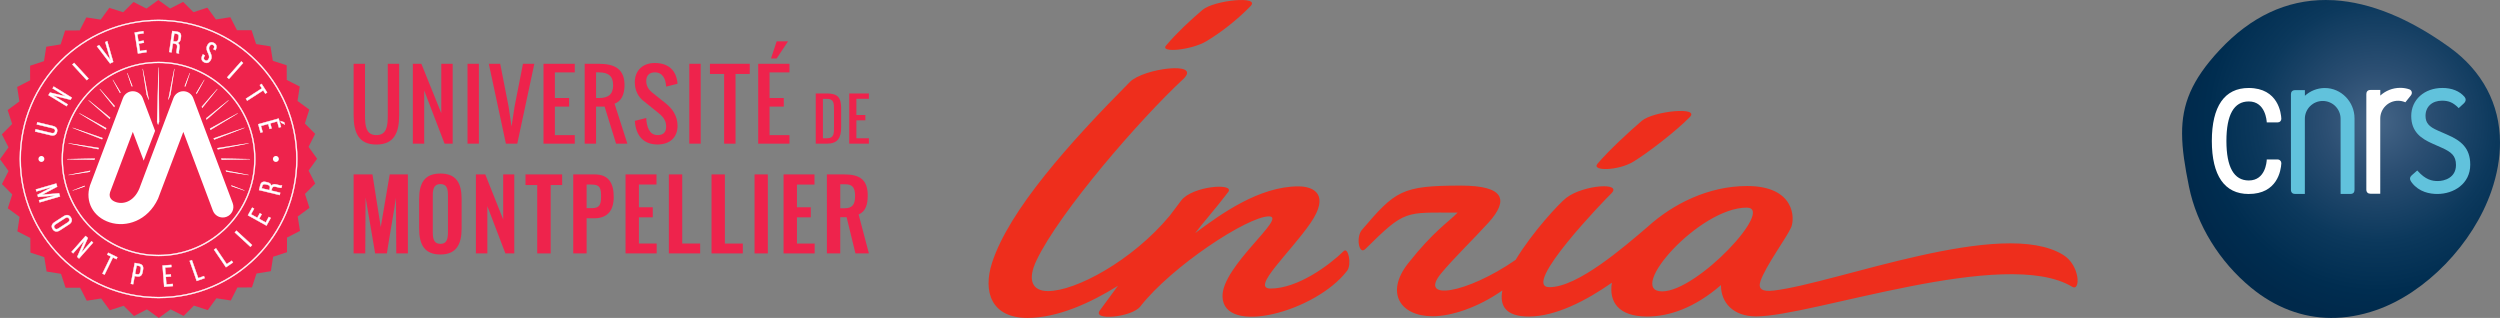 <?xml version="1.0" encoding="UTF-8" standalone="no"?>
<svg
   xmlns:dc="http://purl.org/dc/elements/1.1/"
   xmlns:cc="http://creativecommons.org/ns#"
   xmlns:rdf="http://www.w3.org/1999/02/22-rdf-syntax-ns#"
   xmlns:svg="http://www.w3.org/2000/svg"
   xmlns="http://www.w3.org/2000/svg"
   xmlns:xlink="http://www.w3.org/1999/xlink"
   xmlns:sodipodi="http://sodipodi.sourceforge.net/DTD/sodipodi-0.dtd"
   xmlns:inkscape="http://www.inkscape.org/namespaces/inkscape"
   width="1002.616pt"
   height="127.5pt"
   viewBox="0 0 1002.616 127.5"
   version="1.2"
   id="svg507"
   sodipodi:docname="All_logos.svg"
   inkscape:version="1.0.2 (1.0.2+r75+1)">
  <rect x="0" y="0" width="1002.616" height="127.5" fill="#808080" stroke="none"/>
  <sodipodi:namedview
     pagecolor="#ffffff"
     bordercolor="#666666"
     borderopacity="1"
     objecttolerance="10"
     gridtolerance="10"
     guidetolerance="10"
     inkscape:pageopacity="0"
     inkscape:pageshadow="2"
     inkscape:window-width="3368"
     inkscape:window-height="1376"
     id="namedview509"
     showgrid="false"
     inkscape:zoom="0.26325252"
     inkscape:cx="839.11488"
     inkscape:cy="27.351975"
     inkscape:window-x="72"
     inkscape:window-y="27"
     inkscape:window-maximized="1"
     inkscape:current-layer="surface3461"
     fit-margin-top="0"
     fit-margin-left="0"
     fit-margin-right="0"
     fit-margin-bottom="0" />
  <defs
     id="defs328">
    <inkscape:perspective
       sodipodi:type="inkscape:persp3d"
       inkscape:vp_x="0 : -18.334746 : 1"
       inkscape:vp_y="0 : 1000 : 0"
       inkscape:vp_z="640.17133 : -18.334746 : 1"
       inkscape:persp3d-origin="320.08566 : -66.946351 : 1"
       id="perspective1354" />
    <clipPath
       id="clip1">
      <path
         d="M 145.852,0 H 273.27 V 127.5 H 145.852 Z m 0,0"
         id="path2" />
    </clipPath>
    <clipPath
       id="clip2">
      <path
         d="m 486,37 h 8.32 V 58 H 486 Z m 0,0"
         id="path5" />
    </clipPath>
    <clipPath
       id="clip3">
      <path
         d="m 477,69 h 17.32 v 33 H 477 Z m 0,0"
         id="path8" />
    </clipPath>
    <clipPath
       id="clip4">
      <path
         d="M 203,164 H 640.172 V 291.668 H 203 Z m 0,0"
         id="path11" />
    </clipPath>
    <clipPath
       id="clip5">
      <path
         d="M 0,164 H 128 V 291.668 H 0 Z m 0,0"
         id="path14" />
    </clipPath>
    <clipPath
       id="clip6">
      <path
         d="m 61.035,164.266 c -1.145,-0.062 -2.289,-0.098 -3.41,-0.098 -15.785,-0.023 -30.078,6.691 -42.535,20.016 C 3.766,196.285 -0.051,206.035 0,217.797 c 0.012,6.289 1.133,13.164 2.777,21.277 3.109,15.273 12.18,30.012 24.879,40.453 9.711,7.984 20.559,12.066 31.992,12.141 5.91,0.039 11.992,-0.988 18.148,-3.121 19.891,-6.859 38.918,-26.508 46.266,-47.789 2.324,-6.727 3.461,-13.285 3.438,-19.523 C 127.449,206 120.48,192.641 107.18,183.086 91.031,171.492 75.52,165.168 61.035,164.266 Z m 0,0"
         id="path17" />
    </clipPath>
    <clipPath
       id="clip8">
      <path
         d="M 0,0 H 128 V 127.668 H 0 Z m 0,0"
         id="path20" />
    </clipPath>
    <clipPath
       id="clip9">
      <path
         d="M 61.035,0.266 C 59.891,0.203 58.746,0.168 57.625,0.168 41.84,0.145 27.547,6.859 15.09,20.184 3.766,32.285 -0.051,42.035 0,53.797 c 0.012,6.289 1.133,13.164 2.777,21.277 3.109,15.273 12.18,30.012 24.879,40.453 9.711,7.984 20.559,12.066 31.992,12.141 5.91,0.039 11.992,-0.988 18.148,-3.121 C 97.688,117.688 116.715,98.039 124.062,76.758 126.387,70.031 127.523,63.473 127.5,57.234 127.449,42 120.48,28.641 107.18,19.086 91.031,7.492 75.52,1.168 61.035,0.266 Z m 0,0"
         id="path23" />
    </clipPath>
    <clipPath
       id="clip10">
      <path
         d="M 61.035,0.266 C 59.891,0.203 58.746,0.168 57.625,0.168 41.84,0.145 27.547,6.859 15.09,20.184 3.766,32.285 -0.051,42.035 0,53.797 c 0.012,6.289 1.133,13.164 2.777,21.277 3.109,15.273 12.18,30.012 24.879,40.453 9.711,7.984 20.559,12.066 31.992,12.141 5.91,0.039 11.992,-0.988 18.148,-3.121 C 97.688,117.688 116.715,98.039 124.062,76.758 126.387,70.031 127.523,63.473 127.5,57.234 127.449,42 120.48,28.641 107.18,19.086 91.031,7.492 75.52,1.168 61.035,0.266 Z m 0,0"
         id="path26" />
    </clipPath>
    <radialGradient
       id="radial0"
       gradientUnits="userSpaceOnUse"
       cx="749.261"
       cy="-495.318"
       fx="749.261"
       fy="-495.318"
       r="80.478"
       gradientTransform="matrix(1,0,0,-1,-671.079,-446.333)">
      <stop
         offset="0"
         style="stop-color:rgb(26.907%,39.474%,52.82%);stop-opacity:1;"
         id="stop29" />
      <stop
         offset="0.008"
         style="stop-color:rgb(26.683%,39.278%,52.64%);stop-opacity:1;"
         id="stop31" />
      <stop
         offset="0.012"
         style="stop-color:rgb(26.534%,39.145%,52.521%);stop-opacity:1;"
         id="stop33" />
      <stop
         offset="0.016"
         style="stop-color:rgb(26.384%,39.014%,52.4%);stop-opacity:1;"
         id="stop35" />
      <stop
         offset="0.02"
         style="stop-color:rgb(26.233%,38.881%,52.281%);stop-opacity:1;"
         id="stop37" />
      <stop
         offset="0.023"
         style="stop-color:rgb(26.083%,38.75%,52.161%);stop-opacity:1;"
         id="stop39" />
      <stop
         offset="0.027"
         style="stop-color:rgb(25.934%,38.617%,52.04%);stop-opacity:1;"
         id="stop41" />
      <stop
         offset="0.031"
         style="stop-color:rgb(25.784%,38.486%,51.921%);stop-opacity:1;"
         id="stop43" />
      <stop
         offset="0.035"
         style="stop-color:rgb(25.633%,38.353%,51.801%);stop-opacity:1;"
         id="stop45" />
      <stop
         offset="0.039"
         style="stop-color:rgb(25.484%,38.222%,51.682%);stop-opacity:1;"
         id="stop47" />
      <stop
         offset="0.043"
         style="stop-color:rgb(25.334%,38.091%,51.561%);stop-opacity:1;"
         id="stop49" />
      <stop
         offset="0.047"
         style="stop-color:rgb(25.185%,37.958%,51.44%);stop-opacity:1;"
         id="stop51" />
      <stop
         offset="0.051"
         style="stop-color:rgb(25.035%,37.827%,51.321%);stop-opacity:1;"
         id="stop53" />
      <stop
         offset="0.055"
         style="stop-color:rgb(24.884%,37.694%,51.201%);stop-opacity:1;"
         id="stop55" />
      <stop
         offset="0.059"
         style="stop-color:rgb(24.734%,37.563%,51.082%);stop-opacity:1;"
         id="stop57" />
      <stop
         offset="0.062"
         style="stop-color:rgb(24.585%,37.43%,50.961%);stop-opacity:1;"
         id="stop59" />
      <stop
         offset="0.066"
         style="stop-color:rgb(24.435%,37.299%,50.842%);stop-opacity:1;"
         id="stop61" />
      <stop
         offset="0.07"
         style="stop-color:rgb(24.284%,37.166%,50.722%);stop-opacity:1;"
         id="stop63" />
      <stop
         offset="0.074"
         style="stop-color:rgb(24.135%,37.035%,50.601%);stop-opacity:1;"
         id="stop65" />
      <stop
         offset="0.078"
         style="stop-color:rgb(23.985%,36.903%,50.482%);stop-opacity:1;"
         id="stop67" />
      <stop
         offset="0.082"
         style="stop-color:rgb(23.836%,36.771%,50.362%);stop-opacity:1;"
         id="stop69" />
      <stop
         offset="0.086"
         style="stop-color:rgb(23.685%,36.639%,50.243%);stop-opacity:1;"
         id="stop71" />
      <stop
         offset="0.09"
         style="stop-color:rgb(23.535%,36.507%,50.122%);stop-opacity:1;"
         id="stop73" />
      <stop
         offset="0.094"
         style="stop-color:rgb(23.386%,36.375%,50.002%);stop-opacity:1;"
         id="stop75" />
      <stop
         offset="0.098"
         style="stop-color:rgb(23.236%,36.243%,49.883%);stop-opacity:1;"
         id="stop77" />
      <stop
         offset="0.102"
         style="stop-color:rgb(23.087%,36.111%,49.762%);stop-opacity:1;"
         id="stop79" />
      <stop
         offset="0.105"
         style="stop-color:rgb(22.935%,35.979%,49.643%);stop-opacity:1;"
         id="stop81" />
      <stop
         offset="0.109"
         style="stop-color:rgb(22.786%,35.847%,49.522%);stop-opacity:1;"
         id="stop83" />
      <stop
         offset="0.113"
         style="stop-color:rgb(22.636%,35.716%,49.402%);stop-opacity:1;"
         id="stop85" />
      <stop
         offset="0.117"
         style="stop-color:rgb(22.487%,35.583%,49.283%);stop-opacity:1;"
         id="stop87" />
      <stop
         offset="0.121"
         style="stop-color:rgb(22.336%,35.452%,49.162%);stop-opacity:1;"
         id="stop89" />
      <stop
         offset="0.125"
         style="stop-color:rgb(22.186%,35.32%,49.043%);stop-opacity:1;"
         id="stop91" />
      <stop
         offset="0.129"
         style="stop-color:rgb(22.037%,35.188%,48.923%);stop-opacity:1;"
         id="stop93" />
      <stop
         offset="0.133"
         style="stop-color:rgb(21.887%,35.056%,48.804%);stop-opacity:1;"
         id="stop95" />
      <stop
         offset="0.137"
         style="stop-color:rgb(21.736%,34.924%,48.683%);stop-opacity:1;"
         id="stop97" />
      <stop
         offset="0.141"
         style="stop-color:rgb(21.587%,34.792%,48.563%);stop-opacity:1;"
         id="stop99" />
      <stop
         offset="0.145"
         style="stop-color:rgb(21.437%,34.66%,48.444%);stop-opacity:1;"
         id="stop101" />
      <stop
         offset="0.148"
         style="stop-color:rgb(21.288%,34.529%,48.323%);stop-opacity:1;"
         id="stop103" />
      <stop
         offset="0.152"
         style="stop-color:rgb(21.138%,34.396%,48.204%);stop-opacity:1;"
         id="stop105" />
      <stop
         offset="0.156"
         style="stop-color:rgb(20.987%,34.265%,48.083%);stop-opacity:1;"
         id="stop107" />
      <stop
         offset="0.16"
         style="stop-color:rgb(20.837%,34.132%,47.963%);stop-opacity:1;"
         id="stop109" />
      <stop
         offset="0.164"
         style="stop-color:rgb(20.688%,34.001%,47.844%);stop-opacity:1;"
         id="stop111" />
      <stop
         offset="0.168"
         style="stop-color:rgb(20.538%,33.868%,47.723%);stop-opacity:1;"
         id="stop113" />
      <stop
         offset="0.172"
         style="stop-color:rgb(20.387%,33.737%,47.604%);stop-opacity:1;"
         id="stop115" />
      <stop
         offset="0.176"
         style="stop-color:rgb(20.238%,33.604%,47.484%);stop-opacity:1;"
         id="stop117" />
      <stop
         offset="0.18"
         style="stop-color:rgb(20.088%,33.473%,47.365%);stop-opacity:1;"
         id="stop119" />
      <stop
         offset="0.184"
         style="stop-color:rgb(19.939%,33.342%,47.244%);stop-opacity:1;"
         id="stop121" />
      <stop
         offset="0.188"
         style="stop-color:rgb(19.788%,33.209%,47.124%);stop-opacity:1;"
         id="stop123" />
      <stop
         offset="0.191"
         style="stop-color:rgb(19.638%,33.078%,47.005%);stop-opacity:1;"
         id="stop125" />
      <stop
         offset="0.195"
         style="stop-color:rgb(19.489%,32.945%,46.884%);stop-opacity:1;"
         id="stop127" />
      <stop
         offset="0.199"
         style="stop-color:rgb(19.339%,32.814%,46.765%);stop-opacity:1;"
         id="stop129" />
      <stop
         offset="0.203"
         style="stop-color:rgb(19.189%,32.681%,46.645%);stop-opacity:1;"
         id="stop131" />
      <stop
         offset="0.207"
         style="stop-color:rgb(19.038%,32.55%,46.524%);stop-opacity:1;"
         id="stop133" />
      <stop
         offset="0.211"
         style="stop-color:rgb(18.889%,32.419%,46.405%);stop-opacity:1;"
         id="stop135" />
      <stop
         offset="0.215"
         style="stop-color:rgb(18.739%,32.286%,46.284%);stop-opacity:1;"
         id="stop137" />
      <stop
         offset="0.219"
         style="stop-color:rgb(18.59%,32.155%,46.165%);stop-opacity:1;"
         id="stop139" />
      <stop
         offset="0.223"
         style="stop-color:rgb(18.439%,32.022%,46.045%);stop-opacity:1;"
         id="stop141" />
      <stop
         offset="0.227"
         style="stop-color:rgb(18.289%,31.891%,45.926%);stop-opacity:1;"
         id="stop143" />
      <stop
         offset="0.23"
         style="stop-color:rgb(18.14%,31.758%,45.805%);stop-opacity:1;"
         id="stop145" />
      <stop
         offset="0.234"
         style="stop-color:rgb(17.99%,31.627%,45.685%);stop-opacity:1;"
         id="stop147" />
      <stop
         offset="0.238"
         style="stop-color:rgb(17.839%,31.494%,45.566%);stop-opacity:1;"
         id="stop149" />
      <stop
         offset="0.242"
         style="stop-color:rgb(17.69%,31.363%,45.445%);stop-opacity:1;"
         id="stop151" />
      <stop
         offset="0.246"
         style="stop-color:rgb(17.54%,31.232%,45.326%);stop-opacity:1;"
         id="stop153" />
      <stop
         offset="0.25"
         style="stop-color:rgb(17.39%,31.099%,45.206%);stop-opacity:1;"
         id="stop155" />
      <stop
         offset="0.254"
         style="stop-color:rgb(17.169%,30.927%,45.042%);stop-opacity:1;"
         id="stop157" />
      <stop
         offset="0.262"
         style="stop-color:rgb(16.878%,30.721%,44.838%);stop-opacity:1;"
         id="stop159" />
      <stop
         offset="0.27"
         style="stop-color:rgb(16.588%,30.521%,44.638%);stop-opacity:1;"
         id="stop161" />
      <stop
         offset="0.277"
         style="stop-color:rgb(16.296%,30.321%,44.438%);stop-opacity:1;"
         id="stop163" />
      <stop
         offset="0.285"
         style="stop-color:rgb(16.006%,30.121%,44.238%);stop-opacity:1;"
         id="stop165" />
      <stop
         offset="0.293"
         style="stop-color:rgb(15.717%,29.921%,44.04%);stop-opacity:1;"
         id="stop167" />
      <stop
         offset="0.301"
         style="stop-color:rgb(15.425%,29.723%,43.84%);stop-opacity:1;"
         id="stop169" />
      <stop
         offset="0.309"
         style="stop-color:rgb(15.135%,29.523%,43.64%);stop-opacity:1;"
         id="stop171" />
      <stop
         offset="0.316"
         style="stop-color:rgb(14.845%,29.323%,43.44%);stop-opacity:1;"
         id="stop173" />
      <stop
         offset="0.324"
         style="stop-color:rgb(14.554%,29.123%,43.24%);stop-opacity:1;"
         id="stop175" />
      <stop
         offset="0.332"
         style="stop-color:rgb(14.264%,28.923%,43.04%);stop-opacity:1;"
         id="stop177" />
      <stop
         offset="0.34"
         style="stop-color:rgb(13.974%,28.723%,42.842%);stop-opacity:1;"
         id="stop179" />
      <stop
         offset="0.348"
         style="stop-color:rgb(13.683%,28.525%,42.642%);stop-opacity:1;"
         id="stop181" />
      <stop
         offset="0.355"
         style="stop-color:rgb(13.393%,28.325%,42.442%);stop-opacity:1;"
         id="stop183" />
      <stop
         offset="0.363"
         style="stop-color:rgb(13.103%,28.125%,42.242%);stop-opacity:1;"
         id="stop185" />
      <stop
         offset="0.371"
         style="stop-color:rgb(12.811%,27.925%,42.043%);stop-opacity:1;"
         id="stop187" />
      <stop
         offset="0.379"
         style="stop-color:rgb(12.521%,27.725%,41.843%);stop-opacity:1;"
         id="stop189" />
      <stop
         offset="0.387"
         style="stop-color:rgb(12.231%,27.525%,41.643%);stop-opacity:1;"
         id="stop191" />
      <stop
         offset="0.395"
         style="stop-color:rgb(11.94%,27.325%,41.444%);stop-opacity:1;"
         id="stop193" />
      <stop
         offset="0.402"
         style="stop-color:rgb(11.65%,27.127%,41.245%);stop-opacity:1;"
         id="stop195" />
      <stop
         offset="0.41"
         style="stop-color:rgb(11.36%,26.927%,41.045%);stop-opacity:1;"
         id="stop197" />
      <stop
         offset="0.418"
         style="stop-color:rgb(11.07%,26.727%,40.845%);stop-opacity:1;"
         id="stop199" />
      <stop
         offset="0.426"
         style="stop-color:rgb(10.779%,26.527%,40.645%);stop-opacity:1;"
         id="stop201" />
      <stop
         offset="0.434"
         style="stop-color:rgb(10.489%,26.328%,40.445%);stop-opacity:1;"
         id="stop203" />
      <stop
         offset="0.441"
         style="stop-color:rgb(10.199%,26.128%,40.247%);stop-opacity:1;"
         id="stop205" />
      <stop
         offset="0.449"
         style="stop-color:rgb(9.908%,25.929%,40.047%);stop-opacity:1;"
         id="stop207" />
      <stop
         offset="0.457"
         style="stop-color:rgb(9.618%,25.729%,39.847%);stop-opacity:1;"
         id="stop209" />
      <stop
         offset="0.465"
         style="stop-color:rgb(9.328%,25.529%,39.647%);stop-opacity:1;"
         id="stop211" />
      <stop
         offset="0.473"
         style="stop-color:rgb(9.036%,25.33%,39.447%);stop-opacity:1;"
         id="stop213" />
      <stop
         offset="0.48"
         style="stop-color:rgb(8.746%,25.13%,39.247%);stop-opacity:1;"
         id="stop215" />
      <stop
         offset="0.488"
         style="stop-color:rgb(8.456%,24.93%,39.049%);stop-opacity:1;"
         id="stop217" />
      <stop
         offset="0.496"
         style="stop-color:rgb(8.165%,24.731%,38.849%);stop-opacity:1;"
         id="stop219" />
      <stop
         offset="0.504"
         style="stop-color:rgb(7.947%,24.582%,38.699%);stop-opacity:1;"
         id="stop221" />
      <stop
         offset="0.508"
         style="stop-color:rgb(7.802%,24.481%,38.599%);stop-opacity:1;"
         id="stop223" />
      <stop
         offset="0.512"
         style="stop-color:rgb(7.657%,24.382%,38.499%);stop-opacity:1;"
         id="stop225" />
      <stop
         offset="0.516"
         style="stop-color:rgb(7.512%,24.281%,38.399%);stop-opacity:1;"
         id="stop227" />
      <stop
         offset="0.52"
         style="stop-color:rgb(7.367%,24.182%,38.3%);stop-opacity:1;"
         id="stop229" />
      <stop
         offset="0.523"
         style="stop-color:rgb(7.222%,24.081%,38.2%);stop-opacity:1;"
         id="stop231" />
      <stop
         offset="0.527"
         style="stop-color:rgb(7.075%,23.982%,38.1%);stop-opacity:1;"
         id="stop233" />
      <stop
         offset="0.531"
         style="stop-color:rgb(6.931%,23.883%,38%);stop-opacity:1;"
         id="stop235" />
      <stop
         offset="0.535"
         style="stop-color:rgb(6.786%,23.782%,37.9%);stop-opacity:1;"
         id="stop237" />
      <stop
         offset="0.539"
         style="stop-color:rgb(6.641%,23.683%,37.801%);stop-opacity:1;"
         id="stop239" />
      <stop
         offset="0.543"
         style="stop-color:rgb(6.496%,23.582%,37.7%);stop-opacity:1;"
         id="stop241" />
      <stop
         offset="0.547"
         style="stop-color:rgb(6.351%,23.483%,37.601%);stop-opacity:1;"
         id="stop243" />
      <stop
         offset="0.551"
         style="stop-color:rgb(6.204%,23.383%,37.502%);stop-opacity:1;"
         id="stop245" />
      <stop
         offset="0.555"
         style="stop-color:rgb(6.059%,23.283%,37.401%);stop-opacity:1;"
         id="stop247" />
      <stop
         offset="0.559"
         style="stop-color:rgb(5.914%,23.184%,37.302%);stop-opacity:1;"
         id="stop249" />
      <stop
         offset="0.562"
         style="stop-color:rgb(5.769%,23.083%,37.201%);stop-opacity:1;"
         id="stop251" />
      <stop
         offset="0.566"
         style="stop-color:rgb(5.624%,22.984%,37.102%);stop-opacity:1;"
         id="stop253" />
      <stop
         offset="0.57"
         style="stop-color:rgb(5.479%,22.884%,37.003%);stop-opacity:1;"
         id="stop255" />
      <stop
         offset="0.574"
         style="stop-color:rgb(5.334%,22.784%,36.902%);stop-opacity:1;"
         id="stop257" />
      <stop
         offset="0.578"
         style="stop-color:rgb(5.188%,22.684%,36.803%);stop-opacity:1;"
         id="stop259" />
      <stop
         offset="0.582"
         style="stop-color:rgb(5.043%,22.585%,36.702%);stop-opacity:1;"
         id="stop261" />
      <stop
         offset="0.586"
         style="stop-color:rgb(4.796%,22.403%,36.516%);stop-opacity:1;"
         id="stop263" />
      <stop
         offset="0.598"
         style="stop-color:rgb(4.515%,22.163%,36.264%);stop-opacity:1;"
         id="stop265" />
      <stop
         offset="0.609"
         style="stop-color:rgb(4.303%,21.95%,36.034%);stop-opacity:1;"
         id="stop267" />
      <stop
         offset="0.621"
         style="stop-color:rgb(4.091%,21.738%,35.803%);stop-opacity:1;"
         id="stop269" />
      <stop
         offset="0.633"
         style="stop-color:rgb(3.807%,21.454%,35.497%);stop-opacity:1;"
         id="stop271" />
      <stop
         offset="0.652"
         style="stop-color:rgb(3.453%,21.1%,35.114%);stop-opacity:1;"
         id="stop273" />
      <stop
         offset="0.672"
         style="stop-color:rgb(3.098%,20.744%,34.729%);stop-opacity:1;"
         id="stop275" />
      <stop
         offset="0.691"
         style="stop-color:rgb(2.779%,20.425%,34.383%);stop-opacity:1;"
         id="stop277" />
      <stop
         offset="0.707"
         style="stop-color:rgb(2.495%,20.143%,34.076%);stop-opacity:1;"
         id="stop279" />
      <stop
         offset="0.723"
         style="stop-color:rgb(2.213%,19.859%,33.769%);stop-opacity:1;"
         id="stop281" />
      <stop
         offset="0.738"
         style="stop-color:rgb(1.929%,19.576%,33.461%);stop-opacity:1;"
         id="stop283" />
      <stop
         offset="0.754"
         style="stop-color:rgb(1.68%,19.327%,33.192%);stop-opacity:1;"
         id="stop285" />
      <stop
         offset="0.766"
         style="stop-color:rgb(1.468%,19.115%,32.962%);stop-opacity:1;"
         id="stop287" />
      <stop
         offset="0.777"
         style="stop-color:rgb(1.254%,18.901%,32.732%);stop-opacity:1;"
         id="stop289" />
      <stop
         offset="0.789"
         style="stop-color:rgb(1.042%,18.689%,32.501%);stop-opacity:1;"
         id="stop291" />
      <stop
         offset="0.801"
         style="stop-color:rgb(0.829%,18.477%,32.271%);stop-opacity:1;"
         id="stop293" />
      <stop
         offset="0.812"
         style="stop-color:rgb(0.616%,18.263%,32.04%);stop-opacity:1;"
         id="stop295" />
      <stop
         offset="0.824"
         style="stop-color:rgb(0.333%,17.981%,31.734%);stop-opacity:1;"
         id="stop297" />
      <stop
         offset="0.844"
         style="stop-color:rgb(0.078%,17.667%,31.384%);stop-opacity:1;"
         id="stop299" />
      <stop
         offset="0.863"
         style="stop-color:rgb(0%,17.447%,31.123%);stop-opacity:1;"
         id="stop301" />
      <stop
         offset="0.879"
         style="stop-color:rgb(0%,17.22%,30.838%);stop-opacity:1;"
         id="stop303" />
      <stop
         offset="0.906"
         style="stop-color:rgb(0%,16.949%,30.501%);stop-opacity:1;"
         id="stop305" />
      <stop
         offset="0.93"
         style="stop-color:rgb(0%,16.742%,30.241%);stop-opacity:1;"
         id="stop307" />
      <stop
         offset="0.945"
         style="stop-color:rgb(0%,16.513%,29.956%);stop-opacity:1;"
         id="stop309" />
      <stop
         offset="0.973"
         style="stop-color:rgb(0%,16.223%,29.593%);stop-opacity:1;"
         id="stop311" />
      <stop
         offset="1"
         style="stop-color:rgb(0%,16.078%,29.411%);stop-opacity:1;"
         id="stop313" />
    </radialGradient>
    <clipPath
       id="clip7">
      <rect
         x="0"
         y="0"
         width="128"
         height="128"
         id="rect316" />
    </clipPath>
    <g
       id="surface3465"
       clip-path="url(#clip7)">
      <g
         clip-path="url(#clip8)"
         clip-rule="nonzero"
         id="g325">
        <g
           clip-path="url(#clip9)"
           clip-rule="nonzero"
           id="g323">
          <g
             clip-path="url(#clip10)"
             clip-rule="nonzero"
             id="g321">
            <path
               style="fill:url(#radial0);fill-rule:nonzero;stroke:none"
               d="M 0,127.668 V 0.145 H 127.523 V 127.668 Z m 0,0"
               id="path319" />
          </g>
        </g>
      </g>
    </g>
  </defs>
  <g
     id="surface3461"
     transform="translate(193.046,-85.393)">
    <g
       id="g1448"
       transform="translate(0,-12.383)">
      <g
         clip-path="url(#clip1)"
         clip-rule="nonzero"
         id="g332"
         transform="translate(-338.897,97.776)">
        <path
           style="fill:#ee234c;fill-opacity:1;fill-rule:nonzero;stroke:none"
           d="M 209.344,0 204.605,3.438 199.395,0.793 195.25,4.926 189.684,3.133 186.25,7.871 l -5.777,-0.887 -2.656,5.215 -5.84,0.031 -1.801,5.57 -5.77,0.941 -0.918,5.785 -5.559,1.828 -0.008,5.859 -5.195,2.672 0.906,5.789 -4.719,3.465 1.809,5.574 -4.117,4.16 2.66,5.215 -3.414,4.758 3.426,4.746 -2.641,5.227 4.129,4.152 -1.789,5.574 4.727,3.445 -0.887,5.789 5.203,2.664 0.027,5.863 5.559,1.805 0.941,5.785 5.77,0.918 1.82,5.566 5.848,0.016 2.664,5.207 5.777,-0.906 3.457,4.723 5.559,-1.805 4.148,4.125 5.203,-2.664 4.746,3.422 4.73,-3.438 5.219,2.645 4.141,-4.141 5.559,1.801 3.445,-4.746 5.773,0.895 2.652,-5.223 5.84,-0.027 1.809,-5.566 5.77,-0.941 0.918,-5.785 5.551,-1.828 0.008,-5.859 5.203,-2.68 -0.906,-5.781 4.711,-3.465 -1.801,-5.574 4.109,-4.16 -2.66,-5.223 3.422,-4.75 -3.434,-4.746 2.641,-5.227 -4.121,-4.152 1.781,-5.574 -4.727,-3.453 0.891,-5.789 -5.207,-2.656 -0.027,-5.863 -5.559,-1.812 -0.941,-5.777 -5.77,-0.926 -1.816,-5.566 -5.848,-0.008 -2.668,-5.207 -5.777,0.906 L 229,3.07 l -5.559,1.812 -4.152,-4.125 -5.207,2.664 z m 0,0"
           id="path330" />
      </g>
      <path
         style="fill:#ffffff;fill-opacity:1;fill-rule:nonzero;stroke:none"
         d="M -99.725,179.237 -115.549,137.12 c -0.621,-1.66 -2.207,-2.758 -3.973,-2.758 -1.766,0 -3.352,1.098 -3.977,2.758 l -6.152,16.324 -4.539,12.047 -0.328,0.855 c 0,0 -2.16,5.734 -2.18,5.805 -1.984,6.137 -6.449,7.781 -9.773,6.699 -1.238,-0.402 -3.195,-1.449 -2.438,-3.973 l 9.125,-24.211 4.355,11.535 4.578,-11.941 -4.949,-13.141 c -0.633,-1.66 -2.215,-2.758 -3.984,-2.758 -1.766,0 -3.344,1.098 -3.965,2.758 l -13.152,34.871 c -0.023,0.07 -0.051,0.133 -0.07,0.203 -2.055,6.41 1.27,12.621 7.898,14.766 6.625,2.137 15.234,-0.57 19.398,-9.48 l 10.152,-26.812 11.848,31.578 c 0.645,1.707 2.258,2.754 3.973,2.754 0.508,0 1.012,-0.082 1.5,-0.273 2.203,-0.828 3.312,-3.289 2.477,-5.488"
         id="path334" />
      <path
         style="fill:#ffffff;fill-opacity:1;fill-rule:nonzero;stroke:#ffffff;stroke-width:0.153;stroke-linecap:butt;stroke-linejoin:miter;stroke-miterlimit:10;stroke-opacity:1"
         d="m -142.006,127.061 1.805,5.293 c 0.074,-0.008 0.152,-0.008 0.23,-0.008 z m 0,0"
         id="path336" />
      <path
         style="fill:#ffffff;fill-opacity:1;fill-rule:nonzero;stroke:#ffffff;stroke-width:0.153;stroke-linecap:butt;stroke-linejoin:miter;stroke-miterlimit:10;stroke-opacity:1"
         d="m -129.253,146.635 -0.203,-21.789 -0.574,21.852 0.379,1.004 z m 0,0"
         id="path338" />
      <path
         style="fill:#ffffff;fill-opacity:1;fill-rule:nonzero;stroke:#ffffff;stroke-width:0.153;stroke-linecap:butt;stroke-linejoin:miter;stroke-miterlimit:10;stroke-opacity:1"
         d="m -101.366,137.975 -8.973,7.254 0.168,0.457 z m 0,0"
         id="path340" />
      <path
         style="fill:#ffffff;fill-opacity:1;fill-rule:nonzero;stroke:#ffffff;stroke-width:0.153;stroke-linecap:butt;stroke-linejoin:miter;stroke-miterlimit:10;stroke-opacity:1"
         d="m -94.995,174.19 -5.223,-2.023 0.098,0.258 z m 0,0"
         id="path342" />
      <path
         style="fill:#ffffff;fill-opacity:1;fill-rule:nonzero;stroke:#ffffff;stroke-width:0.153;stroke-linecap:butt;stroke-linejoin:miter;stroke-miterlimit:10;stroke-opacity:1"
         d="m -166.135,161.612 10.902,0.223 0.168,-0.449 z m 0,0"
         id="path344" />
      <path
         style="fill:#ffffff;fill-opacity:1;fill-rule:nonzero;stroke:#ffffff;stroke-width:0.153;stroke-linecap:butt;stroke-linejoin:miter;stroke-miterlimit:10;stroke-opacity:1"
         d="m -165.581,155.249 11.945,2.336 0.176,-0.449 z m 0,0"
         id="path346" />
      <path
         style="fill:#ffffff;fill-opacity:1;fill-rule:nonzero;stroke:#ffffff;stroke-width:0.153;stroke-linecap:butt;stroke-linejoin:miter;stroke-miterlimit:10;stroke-opacity:1"
         d="m -165.581,167.979 8.531,-1.328 0.141,-0.367 z m 0,0"
         id="path348" />
      <path
         style="fill:#ffffff;fill-opacity:1;fill-rule:nonzero;stroke:#ffffff;stroke-width:0.153;stroke-linecap:butt;stroke-linejoin:miter;stroke-miterlimit:10;stroke-opacity:1"
         d="m -163.924,174.19 4.75,-1.629 c 0.023,-0.078 0.035,-0.156 0.059,-0.234 z m 0,0"
         id="path350" />
      <path
         style="fill:#ffffff;fill-opacity:1;fill-rule:nonzero;stroke:#ffffff;stroke-width:0.153;stroke-linecap:butt;stroke-linejoin:miter;stroke-miterlimit:10;stroke-opacity:1"
         d="m -94.995,149.03 -12.324,4.238 0.176,0.465 z m 0,0"
         id="path352" />
      <path
         style="fill:#ffffff;fill-opacity:1;fill-rule:nonzero;stroke:#ffffff;stroke-width:0.153;stroke-linecap:butt;stroke-linejoin:miter;stroke-miterlimit:10;stroke-opacity:1"
         d="m -116.917,127.061 -2.039,5.305 c 0.078,0.008 0.148,0.016 0.227,0.023 z m 0,0"
         id="path354" />
      <path
         style="fill:#ffffff;fill-opacity:1;fill-rule:nonzero;stroke:#ffffff;stroke-width:0.153;stroke-linecap:butt;stroke-linejoin:miter;stroke-miterlimit:10;stroke-opacity:1"
         d="m -163.924,149.038 11.797,4.562 0.168,-0.457 z m 0,0"
         id="path356" />
      <path
         style="fill:#ffffff;fill-opacity:1;fill-rule:nonzero;stroke:#ffffff;stroke-width:0.153;stroke-linecap:butt;stroke-linejoin:miter;stroke-miterlimit:10;stroke-opacity:1"
         d="m -111.112,129.772 -3.215,5.336 c 0.055,0.078 0.105,0.16 0.145,0.238 z m 0,0"
         id="path358" />
      <path
         style="fill:#ffffff;fill-opacity:1;fill-rule:nonzero;stroke:#ffffff;stroke-width:0.153;stroke-linecap:butt;stroke-linejoin:miter;stroke-miterlimit:10;stroke-opacity:1"
         d="m -105.874,133.456 -6.211,7.121 0.148,0.406 z m 0,0"
         id="path360" />
      <path
         style="fill:#ffffff;fill-opacity:1;fill-rule:nonzero;stroke:#ffffff;stroke-width:0.153;stroke-linecap:butt;stroke-linejoin:miter;stroke-miterlimit:10;stroke-opacity:1"
         d="m -93.338,155.245 -12.508,1.945 0.176,0.469 z m 0,0"
         id="path362" />
      <path
         style="fill:#ffffff;fill-opacity:1;fill-rule:nonzero;stroke:#ffffff;stroke-width:0.153;stroke-linecap:butt;stroke-linejoin:miter;stroke-miterlimit:10;stroke-opacity:1"
         d="m -93.338,167.979 -9.121,-1.785 0.141,0.387 z m 0,0"
         id="path364" />
      <path
         style="fill:#ffffff;fill-opacity:1;fill-rule:nonzero;stroke:#ffffff;stroke-width:0.153;stroke-linecap:butt;stroke-linejoin:miter;stroke-miterlimit:10;stroke-opacity:1"
         d="m -92.784,161.612 -11.484,-0.234 0.168,0.457 z m 0,0"
         id="path366" />
      <path
         style="fill:#ffffff;fill-opacity:1;fill-rule:nonzero;stroke:#ffffff;stroke-width:0.153;stroke-linecap:butt;stroke-linejoin:miter;stroke-miterlimit:10;stroke-opacity:1"
         d="m -97.698,143.217 -11.094,6.145 0.184,0.469 z m 0,0"
         id="path368" />
      <path
         style="fill:#ffffff;fill-opacity:1;fill-rule:nonzero;stroke:#ffffff;stroke-width:0.153;stroke-linecap:butt;stroke-linejoin:miter;stroke-miterlimit:10;stroke-opacity:1"
         d="m -157.546,137.975 8.496,7.449 0.168,-0.441 z m 0,0"
         id="path370" />
      <path
         style="fill:#ffffff;fill-opacity:1;fill-rule:nonzero;stroke:#ffffff;stroke-width:0.153;stroke-linecap:butt;stroke-linejoin:miter;stroke-miterlimit:10;stroke-opacity:1"
         d="m -147.803,129.772 2.891,5.246 c 0.047,-0.07 0.098,-0.137 0.152,-0.207 z m 0,0"
         id="path372" />
      <path
         style="fill:#ffffff;fill-opacity:1;fill-rule:nonzero;stroke:#ffffff;stroke-width:0.153;stroke-linecap:butt;stroke-linejoin:miter;stroke-miterlimit:10;stroke-opacity:1"
         d="m -153.038,133.456 5.789,7.199 0.148,-0.395 z m 0,0"
         id="path374" />
      <path
         style="fill:#ffffff;fill-opacity:1;fill-rule:nonzero;stroke:#ffffff;stroke-width:0.153;stroke-linecap:butt;stroke-linejoin:miter;stroke-miterlimit:10;stroke-opacity:1"
         d="m -133.405,137.753 -2.402,-12.355 1.605,10.359 c 0.105,0.211 0.211,0.422 0.293,0.645 z m 0,0"
         id="path376" />
      <path
         style="fill:#ffffff;fill-opacity:1;fill-rule:nonzero;stroke:#ffffff;stroke-width:0.153;stroke-linecap:butt;stroke-linejoin:miter;stroke-miterlimit:10;stroke-opacity:1"
         d="m -161.213,143.217 10.578,6.41 0.168,-0.449 z m 0,0"
         id="path378" />
      <path
         style="fill:#ffffff;fill-opacity:1;fill-rule:nonzero;stroke:#ffffff;stroke-width:0.153;stroke-linecap:butt;stroke-linejoin:miter;stroke-miterlimit:10;stroke-opacity:1"
         d="m -125.518,137.753 2.406,-12.355 -1.598,10.359 c -0.113,0.211 -0.211,0.422 -0.297,0.645 z m 0,0"
         id="path380" />
      <path
         style="fill:#ffffff;fill-opacity:1;fill-rule:nonzero;stroke:none"
         d="m -129.456,106.131 c -30.469,0 -55.258,24.852 -55.258,55.395 0,30.543 24.789,55.387 55.258,55.387 30.465,0 55.25,-24.844 55.25,-55.387 0,-30.543 -24.785,-55.395 -55.25,-55.395 m 0,111.188 c -30.691,0 -55.656,-25.023 -55.656,-55.793 0,-30.77 24.965,-55.793 55.656,-55.793 30.691,0 55.656,25.023 55.656,55.793 0,30.77 -24.965,55.793 -55.656,55.793"
         id="path382" />
      <path
         style="fill:none;stroke:#ffffff;stroke-width:0.153;stroke-linecap:butt;stroke-linejoin:miter;stroke-miterlimit:10;stroke-opacity:1"
         d="m -129.456,106.131 c -30.469,0 -55.258,24.852 -55.258,55.395 0,30.543 24.789,55.387 55.258,55.387 30.465,0 55.25,-24.844 55.25,-55.387 0,-30.543 -24.785,-55.395 -55.25,-55.395 z m 0,111.188 c -30.691,0 -55.656,-25.023 -55.656,-55.793 0,-30.77 24.965,-55.793 55.656,-55.793 30.691,0 55.656,25.023 55.656,55.793 0,30.77 -24.965,55.793 -55.656,55.793 z m 0,0"
         id="path384" />
      <path
         style="fill:#ffffff;fill-opacity:1;fill-rule:nonzero;stroke:none"
         d="m -129.456,123.014 c -21.18,0 -38.41,17.281 -38.41,38.512 0,21.23 17.23,38.504 38.41,38.504 21.18,0 38.41,-17.273 38.41,-38.504 0,-21.23 -17.23,-38.512 -38.41,-38.512 m 0,77.426 c -21.402,0 -38.816,-17.457 -38.816,-38.914 0,-21.457 17.414,-38.914 38.816,-38.914 21.402,0 38.816,17.457 38.816,38.914 0,21.457 -17.414,38.914 -38.816,38.914"
         id="path386" />
      <path
         style="fill:none;stroke:#ffffff;stroke-width:0.153;stroke-linecap:butt;stroke-linejoin:miter;stroke-miterlimit:10;stroke-opacity:1"
         d="m -129.456,123.014 c -21.18,0 -38.41,17.281 -38.41,38.512 0,21.23 17.23,38.504 38.41,38.504 21.18,0 38.41,-17.273 38.41,-38.504 0,-21.23 -17.23,-38.512 -38.41,-38.512 z m 0,77.426 c -21.402,0 -38.816,-17.457 -38.816,-38.914 0,-21.457 17.414,-38.914 38.816,-38.914 21.402,0 38.816,17.457 38.816,38.914 0,21.457 -17.414,38.914 -38.816,38.914 z m 0,0"
         id="path388" />
      <path
         style="fill:#ffffff;fill-opacity:1;fill-rule:nonzero;stroke:#ffffff;stroke-width:0.153;stroke-linecap:butt;stroke-linejoin:miter;stroke-miterlimit:10;stroke-opacity:1"
         d="m -172.428,151.116 c 0.75,0.184 1.262,-0.004 1.43,-0.68 0.152,-0.66 -0.219,-1.07 -0.969,-1.242 l -6.316,-1.527 0.211,-0.863 6.266,1.512 c 1.258,0.301 1.949,1.082 1.648,2.359 -0.309,1.273 -1.281,1.645 -2.539,1.344 l -6.266,-1.512 0.219,-0.906 z m 0,0"
         id="path390" />
      <path
         style="fill:#ffffff;fill-opacity:1;fill-rule:nonzero;stroke:#ffffff;stroke-width:0.153;stroke-linecap:butt;stroke-linejoin:miter;stroke-miterlimit:10;stroke-opacity:1"
         d="m -165.905,139.635 -0.441,0.73 -7.254,-4.441 0.625,-1.027 6.266,1.523 -5.242,-3.211 0.441,-0.715 7.254,4.441 -0.52,0.844 -6.996,-1.738 z m 0,0"
         id="path392" />
      <path
         style="fill:#ffffff;fill-opacity:1;fill-rule:nonzero;stroke:#ffffff;stroke-width:0.153;stroke-linecap:butt;stroke-linejoin:miter;stroke-miterlimit:10;stroke-opacity:1"
         d="m -163.315,123.014 5.762,6.262 -0.695,0.645 -5.762,-6.262 z m 0,0"
         id="path394" />
      <path
         style="fill:#ffffff;fill-opacity:1;fill-rule:nonzero;stroke:#ffffff;stroke-width:0.153;stroke-linecap:butt;stroke-linejoin:miter;stroke-miterlimit:10;stroke-opacity:1"
         d="m -153.284,115.901 4.555,6 -2.094,-7.238 0.785,-0.391 2.391,8.328 -1.25,0.625 -5.25,-6.887 z m 0,0"
         id="path396" />
      <path
         style="fill:#ffffff;fill-opacity:1;fill-rule:nonzero;stroke:#ffffff;stroke-width:0.153;stroke-linecap:butt;stroke-linejoin:miter;stroke-miterlimit:10;stroke-opacity:1"
         d="m -135.463,114.073 0.133,0.844 -2.055,0.324 0.469,2.992 2.523,-0.391 0.137,0.848 -3.457,0.551 -1.324,-8.422 3.453,-0.547 0.133,0.855 -2.516,0.395 0.449,2.875 z m 0,0"
         id="path398" />
      <path
         style="fill:#ffffff;fill-opacity:1;fill-rule:nonzero;stroke:#ffffff;stroke-width:0.153;stroke-linecap:butt;stroke-linejoin:miter;stroke-miterlimit:10;stroke-opacity:1"
         d="m -122.893,114.417 c 0.742,0.105 1.219,-0.07 1.359,-0.984 l 0.117,-0.805 c 0.105,-0.762 -0.109,-1.195 -0.805,-1.301 l -0.91,-0.133 -0.457,3.117 z m 0.82,-3.941 c 1.324,0.195 1.777,0.949 1.59,2.207 l -0.098,0.68 c -0.141,0.93 -0.547,1.465 -1.297,1.582 0.73,0.344 0.934,1.012 0.793,1.918 l -0.191,1.309 c -0.055,0.371 -0.09,0.723 0.023,1.039 l -0.953,-0.141 c -0.07,-0.258 -0.086,-0.484 0,-1.047 l 0.188,-1.328 c 0.141,-0.949 -0.258,-1.312 -1.039,-1.426 l -0.664,-0.098 -0.527,3.598 -0.93,-0.141 1.23,-8.426 z m 0,0"
         id="path400" />
      <path
         style="fill:#ffffff;fill-opacity:1;fill-rule:nonzero;stroke:none"
         d="m -106.534,117.713 -0.105,0.203 -0.805,-0.391 0.121,-0.246 c 0.336,-0.699 0.273,-1.23 -0.34,-1.527 -0.609,-0.293 -1.07,-0.019 -1.398,0.656 -0.836,1.719 1.645,3.141 0.602,5.289 -0.57,1.16 -1.488,1.645 -2.656,1.078 -1.172,-0.578 -1.348,-1.598 -0.785,-2.758 l 0.215,-0.434 0.793,0.387 -0.23,0.484 c -0.336,0.688 -0.246,1.23 0.363,1.531 0.609,0.297 1.086,0.027 1.426,-0.66 0.832,-1.699 -1.641,-3.121 -0.598,-5.27 0.582,-1.184 1.48,-1.652 2.621,-1.09 1.164,0.562 1.34,1.586 0.777,2.746"
         id="path402" />
      <path
         style="fill:none;stroke:#ffffff;stroke-width:0.153;stroke-linecap:butt;stroke-linejoin:miter;stroke-miterlimit:10;stroke-opacity:1"
         d="m -106.534,117.713 -0.105,0.203 -0.805,-0.391 0.121,-0.246 c 0.336,-0.699 0.273,-1.23 -0.34,-1.527 -0.609,-0.293 -1.07,-0.019 -1.398,0.656 -0.836,1.719 1.645,3.141 0.602,5.289 -0.57,1.16 -1.488,1.645 -2.656,1.078 -1.172,-0.578 -1.348,-1.598 -0.785,-2.758 l 0.215,-0.434 0.793,0.387 -0.23,0.484 c -0.336,0.688 -0.246,1.23 0.363,1.531 0.609,0.297 1.086,0.027 1.426,-0.66 0.832,-1.699 -1.641,-3.121 -0.598,-5.27 0.582,-1.184 1.48,-1.652 2.621,-1.09 1.164,0.562 1.34,1.586 0.777,2.746 z m 0,0"
         id="path404" />
      <path
         style="fill:#ffffff;fill-opacity:1;fill-rule:nonzero;stroke:#ffffff;stroke-width:0.153;stroke-linecap:butt;stroke-linejoin:miter;stroke-miterlimit:10;stroke-opacity:1"
         d="m -95.569,123.042 -5.648,6.359 -0.711,-0.625 5.652,-6.367 z m 0,0"
         id="path406" />
      <path
         style="fill:#ffffff;fill-opacity:1;fill-rule:nonzero;stroke:#ffffff;stroke-width:0.153;stroke-linecap:butt;stroke-linejoin:miter;stroke-miterlimit:10;stroke-opacity:1"
         d="m -94.424,137.358 6.422,-4.148 -0.848,-1.32 0.727,-0.465 2.207,3.438 -0.727,0.473 -0.848,-1.324 -6.422,4.148 z m 0,0"
         id="path408" />
      <path
         style="fill:#ffffff;fill-opacity:1;fill-rule:nonzero;stroke:#ffffff;stroke-width:0.153;stroke-linecap:butt;stroke-linejoin:miter;stroke-miterlimit:10;stroke-opacity:1"
         d="m -78.842,147.71 -1.508,-0.758 -0.172,-0.633 1.43,0.484 z m -5.266,1.539 -0.816,0.23 -0.555,-2.008 -2.918,0.812 0.68,2.461 -0.828,0.23 -0.93,-3.379 8.18,-2.277 0.941,3.375 -0.836,0.23 -0.68,-2.461 -2.797,0.781 z m 0,0"
         id="path410" />
      <path
         style="fill:#ffffff;fill-opacity:1;fill-rule:nonzero;stroke:#ffffff;stroke-width:0.153;stroke-linecap:butt;stroke-linejoin:miter;stroke-miterlimit:10;stroke-opacity:1"
         d="m -84.862,173.338 c 0.176,-0.738 0.047,-1.227 -0.855,-1.445 l -0.785,-0.191 c -0.746,-0.184 -1.199,-0.008 -1.367,0.684 l -0.219,0.898 3.059,0.738 z m -3.836,-1.18 c 0.309,-1.309 1.102,-1.688 2.336,-1.391 l 0.664,0.16 c 0.91,0.227 1.402,0.684 1.457,1.449 0.402,-0.711 1.09,-0.844 1.973,-0.633 l 1.289,0.316 c 0.363,0.09 0.707,0.16 1.031,0.078 l -0.227,0.934 c -0.266,0.051 -0.488,0.043 -1.043,-0.09 l -1.297,-0.316 c -0.934,-0.227 -1.332,0.141 -1.523,0.914 l -0.152,0.645 3.527,0.859 -0.219,0.918 -8.266,-2.004 z m 0,0"
         id="path412" />
      <path
         style="fill:#ffffff;fill-opacity:1;fill-rule:nonzero;stroke:#ffffff;stroke-width:0.153;stroke-linecap:butt;stroke-linejoin:miter;stroke-miterlimit:10;stroke-opacity:1"
         d="m -88.846,183.299 0.746,0.406 -1.012,1.828 2.645,1.469 1.238,-2.234 0.75,0.422 -1.695,3.062 -7.43,-4.141 1.695,-3.062 0.758,0.414 -1.242,2.242 2.539,1.414 z m 0,0"
         id="path414" />
      <path
         style="fill:#ffffff;fill-opacity:1;fill-rule:nonzero;stroke:#ffffff;stroke-width:0.153;stroke-linecap:butt;stroke-linejoin:miter;stroke-miterlimit:10;stroke-opacity:1"
         d="m -98.225,190.292 6.262,5.762 -0.641,0.703 -6.266,-5.762 z m 0,0"
         id="path416" />
      <path
         style="fill:#ffffff;fill-opacity:1;fill-rule:nonzero;stroke:#ffffff;stroke-width:0.153;stroke-linecap:butt;stroke-linejoin:miter;stroke-miterlimit:10;stroke-opacity:1"
         d="m -102.424,204.952 -4.781,-7.051 0.785,-0.531 4.297,6.336 2.012,-1.367 0.484,0.707 z m 0,0"
         id="path418" />
      <path
         style="fill:#ffffff;fill-opacity:1;fill-rule:nonzero;stroke:#ffffff;stroke-width:0.153;stroke-linecap:butt;stroke-linejoin:miter;stroke-miterlimit:10;stroke-opacity:1"
         d="m -114.151,210.448 -2.828,-8.035 0.891,-0.316 2.539,7.219 2.293,-0.809 0.285,0.816 z m 0,0"
         id="path420" />
      <path
         style="fill:#ffffff;fill-opacity:1;fill-rule:nonzero;stroke:#ffffff;stroke-width:0.153;stroke-linecap:butt;stroke-linejoin:miter;stroke-miterlimit:10;stroke-opacity:1"
         d="m -124.557,207.803 0.07,0.859 -2.066,0.152 0.23,3.023 2.547,-0.195 0.062,0.863 -3.484,0.266 -0.66,-8.496 3.484,-0.266 0.07,0.855 -2.547,0.203 0.227,2.898 z m 0,0"
         id="path422" />
      <path
         style="fill:#ffffff;fill-opacity:1;fill-rule:nonzero;stroke:#ffffff;stroke-width:0.153;stroke-linecap:butt;stroke-linejoin:miter;stroke-miterlimit:10;stroke-opacity:1"
         d="m -138.046,207.784 c 0.695,0.133 1.09,-0.125 1.234,-0.93 l 0.211,-1.109 c 0.148,-0.766 -0.063,-1.199 -0.742,-1.328 l -0.891,-0.168 -0.637,3.379 z m 0.863,-4.219 c 1.312,0.246 1.73,1.125 1.492,2.398 l -0.187,1.004 c -0.254,1.328 -1.004,1.906 -2.32,1.66 l -0.828,-0.156 -0.617,3.297 -0.93,-0.176 1.57,-8.371 z m 0,0"
         id="path424" />
      <path
         style="fill:#ffffff;fill-opacity:1;fill-rule:nonzero;stroke:#ffffff;stroke-width:0.153;stroke-linecap:butt;stroke-linejoin:miter;stroke-miterlimit:10;stroke-opacity:1"
         d="m -151.96,207.495 3.344,-6.879 -1.41,-0.688 0.379,-0.781 3.668,1.797 -0.371,0.773 -1.41,-0.688 -3.352,6.879 z m 0,0"
         id="path426" />
      <path
         style="fill:#ffffff;fill-opacity:1;fill-rule:nonzero;stroke:#ffffff;stroke-width:0.153;stroke-linecap:butt;stroke-linejoin:miter;stroke-miterlimit:10;stroke-opacity:1"
         d="m -163.717,199.366 -0.637,-0.57 5.629,-6.383 0.906,0.797 -2.602,5.922 4.074,-4.617 0.629,0.555 -5.629,6.383 -0.734,-0.648 2.914,-6.605 z m 0,0"
         id="path428" />
      <path
         style="fill:#ffffff;fill-opacity:1;fill-rule:nonzero;stroke:#ffffff;stroke-width:0.153;stroke-linecap:butt;stroke-linejoin:miter;stroke-miterlimit:10;stroke-opacity:1"
         d="m -170.713,187.698 c -0.652,0.422 -0.848,0.941 -0.484,1.52 0.379,0.574 0.926,0.602 1.578,0.176 l 3.781,-2.441 c 0.637,-0.422 0.855,-0.934 0.48,-1.516 -0.371,-0.57 -0.938,-0.598 -1.574,-0.184 z m 3.234,-3.203 c 1.086,-0.711 2.137,-0.629 2.844,0.469 0.715,1.105 0.359,2.102 -0.734,2.812 l -3.688,2.391 c -1.086,0.699 -2.152,0.625 -2.859,-0.488 -0.711,-1.094 -0.344,-2.094 0.742,-2.797 z m 0,0"
         id="path430" />
      <path
         style="fill:#ffffff;fill-opacity:1;fill-rule:nonzero;stroke:#ffffff;stroke-width:0.153;stroke-linecap:butt;stroke-linejoin:miter;stroke-miterlimit:10;stroke-opacity:1"
         d="m -177.764,176.764 -0.254,-0.879 6.105,-3.242 -6.504,1.891 -0.23,-0.793 8.16,-2.367 0.371,1.27 -6.133,3.234 6.891,-0.59 0.371,1.27 -8.16,2.371 -0.254,-0.867 6.562,-1.902 z m 0,0"
         id="path432" />
      <path
         style="fill:#ffffff;fill-opacity:1;fill-rule:nonzero;stroke:none"
         d="m -175.249,161.526 c 0,0.66 -0.531,1.195 -1.199,1.195 -0.656,0 -1.191,-0.535 -1.191,-1.195 0,-0.66 0.535,-1.203 1.191,-1.203 0.668,0 1.199,0.543 1.199,1.203"
         id="path434" />
      <path
         style="fill:#ffffff;fill-opacity:1;fill-rule:nonzero;stroke:none"
         d="m -81.21,161.526 c 0,0.66 -0.535,1.195 -1.199,1.195 -0.66,0 -1.191,-0.535 -1.191,-1.195 0,-0.66 0.531,-1.203 1.191,-1.203 0.664,0 1.199,0.543 1.199,1.203"
         id="path436" />
      <path
         style="fill:#ee234c;fill-opacity:1;fill-rule:nonzero;stroke:none"
         d="m -42.1,155.737 c -7.094,0 -9.129,-4.727 -9.129,-11.781 v -20.598 h 4.566 v 20.598 c 0,4.238 0.344,8.004 4.562,8.004 4.227,0 4.57,-3.766 4.57,-8.004 v -20.598 h 4.566 v 20.598 c 0,7.055 -2.035,11.781 -9.137,11.781"
         id="path438" />
      <path
         style="fill:#ee234c;fill-opacity:1;fill-rule:nonzero;stroke:none"
         d="m -22.921,134.081 v 21.316 h -4.562 v -32.039 h 3.422 l 7.992,19.812 v -19.812 h 4.562 v 32.039 h -3.246 z m 0,0"
         id="path440" />
      <path
         style="fill:#ee234c;fill-opacity:1;fill-rule:nonzero;stroke:none"
         d="m -5.553,123.358 h 4.562 v 32.031 H -5.553 Z m 0,0"
         id="path442" />
      <path
         style="fill:#ee234c;fill-opacity:1;fill-rule:nonzero;stroke:none"
         d="m 16.689,123.358 h 4.562 l -6.848,32.031 H 9.841 l -6.852,-32.031 h 4.566 l 3.371,17.16 1.176,8.012 1.215,-8.012 z m 0,0"
         id="path444" />
      <path
         style="fill:#ee234c;fill-opacity:1;fill-rule:nonzero;stroke:none"
         d="m 29.482,140.518 v 11.441 h 7.984 v 3.438 h -12.547 v -32.039 h 12.547 v 3.438 h -7.984 v 10.293 h 5.707 v 3.43 z m 0,0"
         id="path446" />
      <path
         style="fill:#ee234c;fill-opacity:1;fill-rule:nonzero;stroke:none"
         d="m 47.142,126.796 h -1.141 v 10.293 h 1.141 c 3.695,0 5.707,-1.41 5.707,-5.148 0,-3.734 -2.012,-5.145 -5.707,-5.145 m 6.281,12.578 5.133,16.016 h -4.531 l -4.598,-14.871 h -3.426 v 14.871 h -4.566 v -32.031 h 5.707 c 6.512,0 10.277,2.219 10.277,8.582 0,3.773 -1.34,6.473 -3.996,7.434"
         id="path448" />
      <path
         style="fill:#ee234c;fill-opacity:1;fill-rule:nonzero;stroke:none"
         d="m 69.548,126.796 c -2.211,0 -3.422,1.305 -3.422,3.484 0,1.98 1.039,3.52 2.277,4.52 l 5.715,4.574 c 2.336,1.898 4.562,4.758 4.562,8.848 0,4.758 -3.188,7.492 -7.992,7.492 -5.973,0 -8.789,-3.879 -9.125,-9.473 l 4.562,-1.145 c 0.16,3.309 1.109,6.863 4.562,6.863 2.285,0 3.43,-1.145 3.43,-3.43 0,-2.879 -1.766,-4.383 -3.43,-5.719 l -5.707,-4.574 c -1.961,-1.539 -3.441,-4.078 -3.441,-7.48 0,-4.75 3.211,-7.715 8.008,-7.715 5.656,0 8.719,3.129 9.133,8.328 l -4.562,1.145 c -0.195,-3.043 -1.34,-5.719 -4.57,-5.719"
         id="path450" />
      <path
         style="fill:#ee234c;fill-opacity:1;fill-rule:nonzero;stroke:none"
         d="m 83.392,123.358 h 4.57 v 32.031 h -4.57 z m 0,0"
         id="path452" />
      <path
         style="fill:#ee234c;fill-opacity:1;fill-rule:nonzero;stroke:none"
         d="m 107.642,127.432 h -5.707 v 27.965 h -4.57 v -27.965 h -5.699 v -4.074 H 107.642 Z m 0,0"
         id="path454" />
      <path
         style="fill:#ee234c;fill-opacity:1;fill-rule:nonzero;stroke:none"
         d="m 116.154,121.213 2.285,-6.867 h 4.562 l -4.562,6.867 z m -0.57,19.305 v 11.441 h 7.984 v 3.438 h -12.547 v -32.039 h 12.547 v 3.438 h -7.984 v 10.293 h 5.707 v 3.43 z m 0,0"
         id="path456" />
      <path
         style="fill:#ee234c;fill-opacity:1;fill-rule:nonzero;stroke:none"
         d="m 138.494,137.413 h -1.52 v 15.82 h 1.578 c 3.043,0 2.871,-2.066 2.871,-5.031 v -6.473 c 0,-2.75 -0.082,-4.316 -2.93,-4.316 m 0.035,17.984 h -4.422 v -20.141 h 4.445 c 4.203,0 5.738,1.531 5.738,5.754 v 7.906 c 0,4.289 -1.477,6.48 -5.762,6.48"
         id="path458" />
      <g
         clip-path="url(#clip2)"
         clip-rule="nonzero"
         id="g462"
         transform="translate(-338.897,97.776)">
        <path
           style="fill:#ee234c;fill-opacity:1;fill-rule:nonzero;stroke:none"
           d="m 489.301,48.266 v 7.191 h 5.02 v 2.156 h -7.887 V 37.48 h 7.887 v 2.156 h -5.02 v 6.473 h 3.59 v 2.156 z m 0,0"
           id="path460" />
      </g>
      <path
         style="fill:#ee234c;fill-opacity:1;fill-rule:nonzero;stroke:none"
         d="m -13.393,190.838 v -14.59 c 0,-2.656 -0.398,-4.652 -3.02,-4.652 -2.629,0 -3.07,1.996 -3.07,4.652 v 14.59 c 0,2.621 0.398,4.738 3.07,4.738 2.621,0 3.02,-2.117 3.02,-4.738 m -11.559,-1.371 v -11.891 c 0,-6.41 2.188,-10.203 8.539,-10.203 6.309,0 8.496,3.793 8.496,10.203 v 11.891 c 0,6.375 -2.188,10.367 -8.496,10.367 -6.387,0 -8.539,-3.949 -8.539,-10.367"
         id="path464" />
      <path
         style="fill:#ee234c;fill-opacity:1;fill-rule:nonzero;stroke:none"
         d="m -2.19,167.725 h 3.758 l 7.191,18.066 v -18.066 h 4.445 v 31.68 H 9.638 l -7.23,-18.934 v 18.934 h -4.598 z m 0,0"
         id="path466" />
      <path
         style="fill:#ee234c;fill-opacity:1;fill-rule:nonzero;stroke:none"
         d="m 22.404,171.983 h -4.703 v -4.258 h 14.699 v 4.258 h -4.598 v 27.422 h -5.398 z m 0,0"
         id="path468" />
      <path
         style="fill:#ee234c;fill-opacity:1;fill-rule:nonzero;stroke:none"
         d="m 44.29,181.253 c 2.957,0 3.723,-1.207 3.723,-4.574 0,-3.402 -0.402,-4.883 -3.723,-4.883 h -2.078 v 9.457 z m -7.438,-13.527 h 8.676 c 5.293,0 7.559,3.281 7.559,8.996 0,6.219 -3.141,8.602 -7.922,8.602 h -2.953 v 14.082 h -5.359 z m 0,0"
         id="path470" />
      <path
         style="fill:#ee234c;fill-opacity:1;fill-rule:nonzero;stroke:none"
         d="m 57.826,167.725 h 12.41 v 4.07 h -7.047 v 9.105 h 5.551 v 4.035 h -5.551 v 10.52 h 7.117 v 3.949 h -12.48 z m 0,0"
         id="path472" />
      <path
         style="fill:#ee234c;fill-opacity:1;fill-rule:nonzero;stroke:none"
         d="m 75.197,167.725 h 5.363 v 27.73 h 7.188 v 3.949 h -12.551 z m 0,0"
         id="path474" />
      <path
         style="fill:#ee234c;fill-opacity:1;fill-rule:nonzero;stroke:none"
         d="m 92.31,167.725 h 5.355 v 27.73 h 7.191 v 3.949 H 92.31 Z m 0,0"
         id="path476" />
      <path
         style="fill:#ee234c;fill-opacity:1;fill-rule:nonzero;stroke:none"
         d="m 109.564,167.725 h 5.328 v 31.68 h -5.328 z m 0,0"
         id="path478" />
      <path
         style="fill:#ee234c;fill-opacity:1;fill-rule:nonzero;stroke:none"
         d="m 121.201,167.725 h 12.406 v 4.07 h -7.035 v 9.105 h 5.543 v 4.035 h -5.543 v 10.52 h 7.105 v 3.949 H 121.201 Z m 0,0"
         id="path480" />
      <g
         clip-path="url(#clip3)"
         clip-rule="nonzero"
         id="g484"
         transform="translate(-338.897,97.776)">
        <path
           style="fill:#ee234c;fill-opacity:1;fill-rule:nonzero;stroke:none"
           d="m 484.543,83.52 c 3.105,0 4.234,-1.449 4.234,-4.848 0,-3.207 -0.836,-4.773 -3.941,-4.773 h -2.004 v 9.621 z m -7.074,-13.57 h 7.117 c 5.906,0 9.266,2.031 9.266,8.41 0,3.789 -0.875,6.453 -3.652,7.66 l 4.121,15.609 h -5.398 l -3.539,-14.512 h -2.551 v 14.512 h -5.363 z m 0,0"
           id="path482" />
      </g>
      <path
         style="fill:#ee234c;fill-opacity:1;fill-rule:nonzero;stroke:none"
         d="M -51.229,199.405 V 167.725 h 7.551 l 3.332,21.117 3.59,-21.117 h 7.289 v 31.68 h -4.648 l -0.133,-22.285 c -1.023,6.848 -2.613,15.441 -3.637,22.285 h -4.711 l -3.828,-22.426 -0.141,22.426 z m 0,0"
         id="path486" />
    </g>
    <g
       id="g1367"
       transform="translate(0,10.138)">
      <g
         clip-path="url(#clip4)"
         clip-rule="nonzero"
         id="g490"
         transform="translate(0,-88.914)">
        <path
           style="fill:#ee2e1c;fill-opacity:1;fill-rule:nonzero;stroke:none"
           d="m 345.863,264.852 c -5.762,5.621 -18.363,15.035 -29.379,15.035 -8.141,0 8.082,-14.602 16.117,-26.371 7.676,-11.242 1.398,-14.605 -4.934,-14.605 -15.684,0 -31.004,11.008 -41.391,18.746 3.137,-4.199 8.023,-9.582 13.234,-16.461 2.883,-3.816 -14.406,-2.449 -18.832,3.379 -1.414,1.848 -2.969,3.91 -4.621,6.125 -15.012,18.039 -37.684,30.207 -48.809,30.207 -6.199,0 -8.453,-4.266 -4.598,-12.336 9.305,-19.465 41.363,-56.449 58.785,-72.641 7.91,-7.414 -15.859,-4.395 -21.312,1.078 -24.141,24.305 -48.445,51.41 -55.301,72.512 -3.785,11.672 -0.289,22.148 14.207,22.148 11.902,0 25.086,-5.891 36.281,-12.895 -2.754,3.754 -5.273,7.168 -7.289,9.91 -3.16,4.285 12.859,2.723 16.238,-1.594 12.668,-16.203 43.109,-36.145 51.586,-36.145 7.711,0 -18.855,19.91 -18.609,32.098 0.305,16.004 37.383,6.199 49.965,-10.273 1.969,-2.57 0.434,-9.641 -1.34,-7.918 m 116.039,-35.781 c 5.965,-3.594 17.195,-12.309 22.723,-17.914 4.316,-4.375 -14.68,-2.426 -19.242,1.477 -4.922,4.207 -13.098,11.734 -17.719,17.16 -2.695,3.156 8.316,2.84 14.238,-0.723 m 11.66,51.953 c -14.699,0 14.738,-33.59 33.91,-33.59 11.484,0 -19.73,33.59 -33.91,33.59 m 164.449,-1.844 c 3.375,2.023 3.227,-8.527 -3.57,-12.758 -24.328,-15.156 -90.859,11.262 -116.094,14.27 -4.727,0.566 -6.445,-0.633 -5.332,-3.84 2.141,-6.188 10.574,-17.562 12.27,-21.48 1.602,-3.742 1.387,-16.605 -17.641,-16.605 -15.547,0 -29.809,7.215 -39.836,16.305 -9.551,8.145 -28.055,24.262 -39.449,24.262 -11.793,0 22.746,-35.633 24.656,-37.426 5.133,-4.82 -11.051,-3.629 -17.852,1.555 -2.723,2.062 -13.578,13.672 -20.367,24.922 -19.641,13.578 -39.195,16.727 -29.891,5.441 4.945,-6.012 13.312,-14.07 19.074,-20.453 8.035,-8.914 6.582,-14.773 -11.16,-14.773 -23.75,0 -26.266,2.062 -39.664,17.754 -2.484,2.918 -1.195,10.23 1.367,7.691 16.074,-15.902 15.707,-14.605 36.992,-14.605 -3.426,3.633 -9.523,7.258 -19.867,20.383 -9.215,11.715 -3.184,21.18 9.906,21.18 7.234,0 18.035,-3.395 27.918,-10.355 -1.184,6.102 1.266,10.465 10.59,10.465 10.797,0 23.121,-6.422 33.336,-13.566 -1.273,7.754 2.711,13.566 14.141,13.566 8.793,0 19.035,-3.453 29.605,-12.613 -0.055,7 4.879,12.559 14.09,12.559 22.418,0 99.844,-28.113 126.777,-11.875 m -347.207,-98.5 c 5.969,-3.602 12.121,-8.41 17.641,-14.012 4.312,-4.383 -14.676,-2.426 -19.242,1.473 -4.914,4.203 -9.969,8.844 -14.59,14.258 -2.703,3.156 10.266,1.848 16.191,-1.719"
           id="path488" />
      </g>
    </g>
    <g
       id="g1363"
       transform="translate(0,12.383)">
      <g
         clip-path="url(#clip5)"
         clip-rule="nonzero"
         id="g496"
         transform="translate(682.07,-91.157)">
        <g
           clip-path="url(#clip6)"
           clip-rule="nonzero"
           id="g494">
          <use
             xlink:href="#surface3465"
             transform="translate(0,164)"
             id="use492"
             x="0"
             y="0"
             width="100%"
             height="100%" />
        </g>
      </g>
      <path
         style="fill:#ffffff;fill-opacity:1;fill-rule:nonzero;stroke:none"
         d="m 720.402,136.964 h -4.367 l -0.012,0.133 c -0.035,0.852 -0.531,8.289 -7.199,8.289 -5.949,0 -8.973,-5.328 -8.973,-15.844 0,-10.52 3.023,-15.848 8.973,-15.848 6.777,0 7.18,7.949 7.199,8.289 l 0.012,0.121 h 4.367 c 0.402,0 0.805,-0.16 1.082,-0.453 0.27,-0.277 0.402,-0.633 0.391,-1.008 -0.086,-2.062 -1.145,-12.348 -13.102,-12.348 -9.664,0 -14.77,7.34 -14.77,21.23 0,13.922 5.105,21.281 14.77,21.281 11.496,0 12.934,-9.398 13.102,-12.273 0.023,-0.402 -0.109,-0.789 -0.391,-1.07 -0.277,-0.332 -0.668,-0.5 -1.082,-0.5 z m 0,0"
         id="path498" />
      <path
         style="fill:#61c2dc;fill-opacity:1;fill-rule:nonzero;stroke:none"
         d="m 788.363,127.003 -3.754,-1.645 c -3.633,-1.586 -4.91,-3.133 -4.91,-5.91 0,-3.633 2.641,-6.059 6.59,-6.059 2.328,0 4.242,0.477 6.582,2.852 l 0.121,0.137 2.012,-1.844 c 1.172,-1.07 0.832,-2.059 0.34,-2.68 -1.961,-2.312 -5.102,-3.57 -8.859,-3.57 -7.25,0 -12.516,4.715 -12.516,11.238 0,6.41 4.035,9.078 8.395,11.027 l 3.844,1.707 c 3.863,1.734 5.703,3.219 5.703,6.938 0,5.07 -4.586,6.422 -7.289,6.422 -2.316,0 -4.91,-0.5 -8.105,-4.105 l -0.121,-0.148 -2.098,1.84 c -1.074,0.949 -1.082,1.754 -0.039,3.109 2.879,3.703 7.109,4.484 10.152,4.484 6.574,0 13.227,-4.035 13.227,-11.75 0,-6.691 -3.707,-9.652 -9.273,-12.043 z m 0,0"
         id="path500" />
      <path
         style="fill:#61c2dc;fill-opacity:1;fill-rule:nonzero;stroke:none"
         d="m 751.226,120.437 c 0,-6.57 -5.328,-12.129 -11.887,-12.129 -3.094,0 -5.906,1.184 -8.016,3.109 v -2.254 h -3.953 c -1.195,0 -1.645,0.781 -1.645,1.668 v 38.293 c 0,1.086 0.66,1.66 1.621,1.66 h 3.961 v -30.117 c 0,-3.965 3.207,-7.168 7.168,-7.168 3.961,0 7.168,3.203 7.168,7.168 v 30.117 h 3.922 c 1.098,0 1.66,-0.598 1.66,-1.645 0,0.012 0,-28.668 0,-28.703 z m 0,0"
         id="path502" />
      <path
         style="fill:#ffffff;fill-opacity:1;fill-rule:nonzero;stroke:none"
         d="m 773.894,111.171 c 0.207,-0.254 0.328,-0.574 0.328,-0.926 0,-0.672 -0.426,-1.215 -1.02,-1.414 -1.137,-0.391 -2.367,-0.594 -3.633,-0.594 -3.086,0 -5.902,1.18 -8.012,3.105 v -2.254 h -3.945 c -1.195,0 -1.648,0.777 -1.648,1.668 v 38.297 c 0,1.07 0.66,1.645 1.637,1.645 h 3.945 v -30.117 c 0,-3.961 3.207,-7.164 7.168,-7.164 1.035,0 2.012,0.23 2.902,0.621 l 2.289,-2.867 z m 0,0"
         id="path504" />
    </g>
  </g>
</svg>
